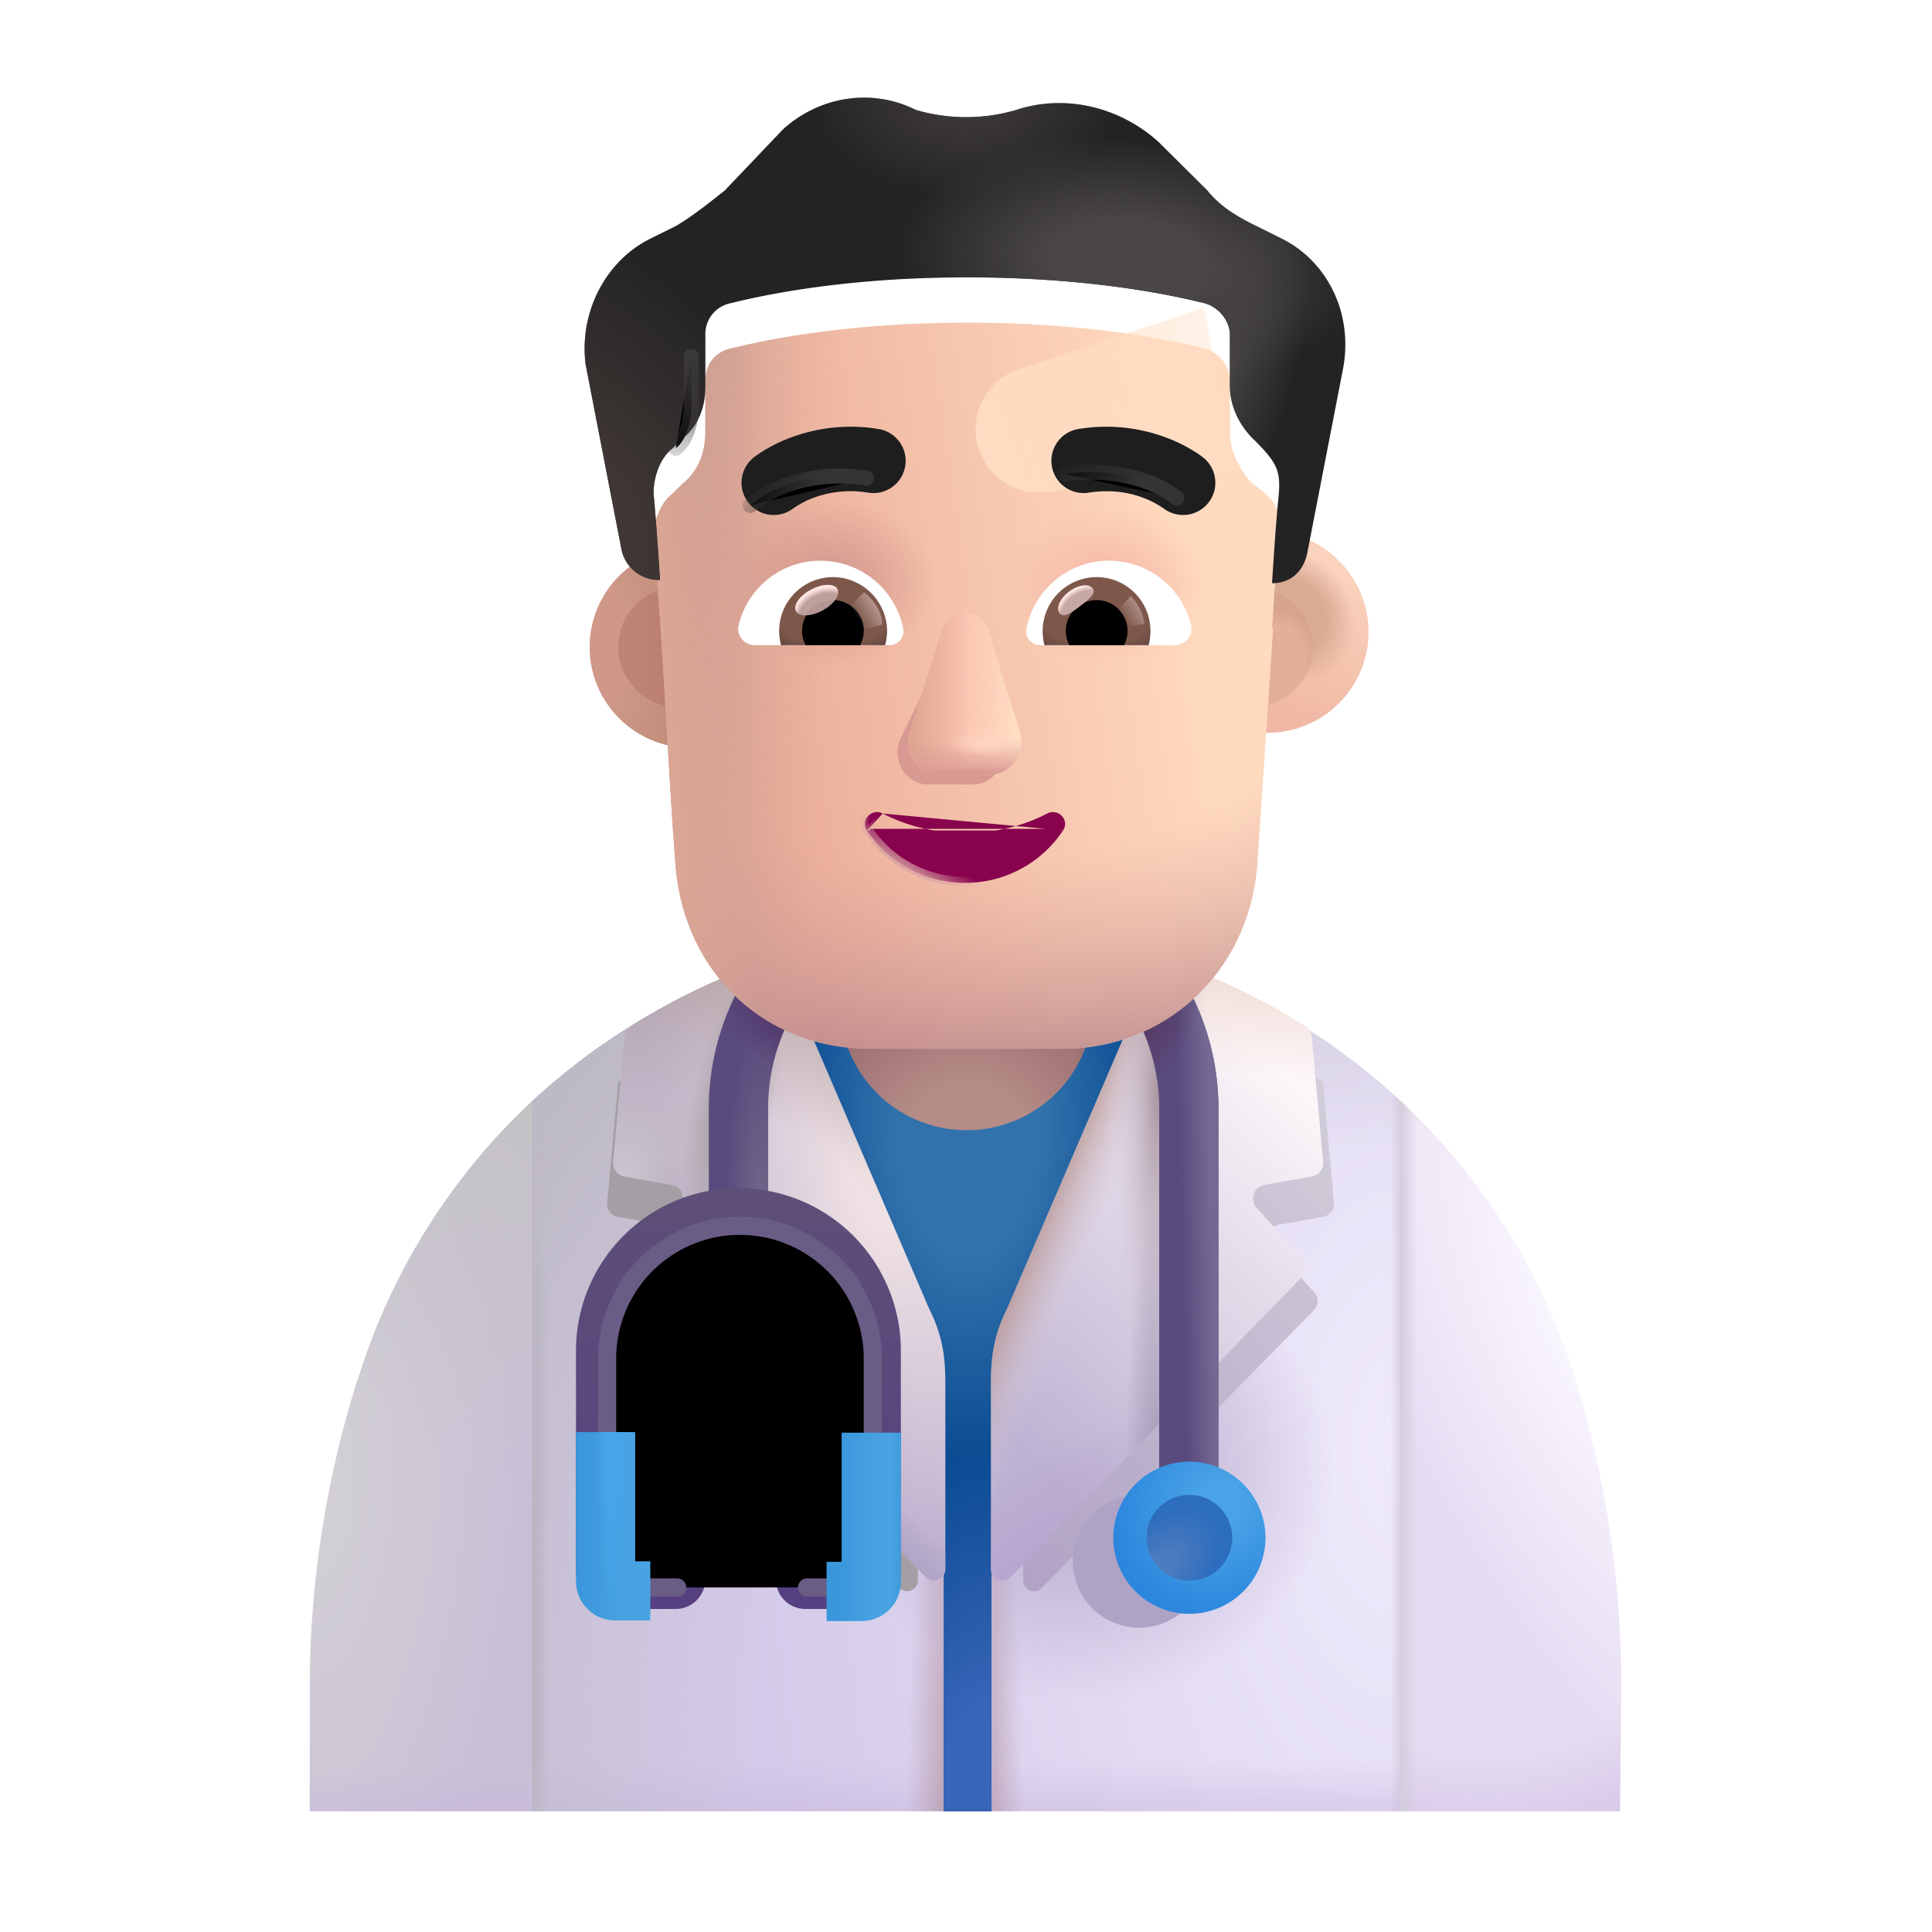 <svg width="100%" height="100%" viewBox="0 0 32 32" xmlns="http://www.w3.org/2000/svg"><path fill="url(#a)" d="M16.012 15.41c-2.74 0-5.3 1.06-7.21 2.84V30h14.38V18.22a10.54 10.54 0 0 0-7.17-2.81"/><path fill="url(#b)" d="M16.012 15.41c-2.74 0-5.3 1.06-7.21 2.84V30h14.38V18.22a10.54 10.54 0 0 0-7.17-2.81"/><path fill="url(#c)" d="M16.012 15.41c-2.74 0-5.3 1.06-7.21 2.84V30h14.38V18.22a10.54 10.54 0 0 0-7.17-2.81"/><path fill="url(#d)" d="M16.012 15.41c-2.74 0-5.3 1.06-7.21 2.84V30h14.38V18.22a10.54 10.54 0 0 0-7.17-2.81"/><path fill="url(#e)" d="M16.012 15.41c-2.74 0-5.3 1.06-7.21 2.84V30h14.38V18.22a10.54 10.54 0 0 0-7.17-2.81"/><path fill="url(#f)" d="M16.012 15.41c-2.74 0-5.3 1.06-7.21 2.84V30h14.38V18.22a10.54 10.54 0 0 0-7.17-2.81"/><path fill="url(#g)" d="M16.012 15.41c-2.74 0-5.3 1.06-7.21 2.84V30h14.38V18.22a10.54 10.54 0 0 0-7.17-2.81"/><path fill="url(#h)" d="M16.38 15.41c.25.01.51.03.77.05-.26-.02-.51-.04-.77-.05"/><path fill="url(#i)" d="M16.05 15.41h-.04c.1 0 .19 0 .29.01-.08-.01-.17-.01-.25-.01"/><path fill="url(#j)" d="m5.951 22.77-.03.08c-.52 1.65-.79 3.36-.79 5.09V30h3.67V18.25a10.56 10.56 0 0 0-2.85 4.52"/><path fill="url(#k)" d="m5.951 22.77-.03.08c-.52 1.65-.79 3.36-.79 5.09V30h3.67V18.25a10.56 10.56 0 0 0-2.85 4.52"/><path fill="url(#l)" d="m5.951 22.77-.03.08c-.52 1.65-.79 3.36-.79 5.09V30h3.67V18.25a10.56 10.56 0 0 0-2.85 4.52"/><path fill="url(#m)" d="M26.852 27.97c.01-1.75-.25-3.49-.77-5.16-.56-1.8-1.58-3.37-2.9-4.59V30h3.65z"/><path fill="url(#n)" d="M26.852 27.97c.01-1.75-.25-3.49-.77-5.16-.56-1.8-1.58-3.37-2.9-4.59V30h3.65z"/><path fill="url(#o)" d="M26.852 27.97c.01-1.75-.25-3.49-.77-5.16-.56-1.8-1.58-3.37-2.9-4.59V30h3.65z"/><path fill="url(#p)" d="M16.518 22.514c0-.04-.01-.203 0-.243l2.663-6.291c.01-.03.03-.06.04-.08-1.01-.32-2.08-.49-3.18-.49-1.11 0-2.19.18-3.21.5.01.02.03.05.04.07l2.64 6.361c.01.03.054.05.054.09l.056 3.599h.01V30h.79v-3.97l.078-3.416z"/><path fill="url(#q)" d="M16.518 22.514c0-.04-.01-.203 0-.243l2.663-6.291c.01-.03.03-.06.04-.08-1.01-.32-2.08-.49-3.18-.49-1.11 0-2.19.18-3.21.5.01.02.03.05.04.07l2.64 6.361c.01.03.054.05.054.09l.056 3.599h.01V30h.79v-3.97l.078-3.416z"/><path fill="url(#r)" d="M16.38 15.41c.25.01.51.03.77.05-.26-.02-.51-.04-.77-.05"/><path fill="url(#s)" d="M16.05 15.41h-.04c.1 0 .19 0 .29.01-.08-.01-.17-.01-.25-.01"/><g filter="url(#t)"><path fill="#A49EA5" d="m10.232 20.154.733.13a.213.213 0 0 1 .12.352l-.705.77a.216.216 0 0 0 .01.296l4.506 4.599c.111.111.306.037.306-.12v-3.33c0-.036-.01-.064-.019-.101l-2.54-5.888a.15.15 0 0 0-.037-.065 9.7 9.7 0 0 0-2.365 1.122l-.185 2.003a.214.214 0 0 0 .176.232"/></g><g filter="url(#u)"><path fill="url(#v)" d="m21.919 20.154-.733.13a.213.213 0 0 0-.12.352l.704.77a.216.216 0 0 1-.009.296l-4.506 4.599c-.111.111-.306.037-.306-.12v-3.33c0-.036.01-.064.019-.101l2.54-5.888a.15.15 0 0 1 .037-.065 9.7 9.7 0 0 1 2.365 1.122l.185 2.003a.214.214 0 0 1-.176.232"/></g><path fill="url(#w)" d="M16.675 21.691c-.262.516-.262.942-.262 1.306v2.99c0 .17.208.26.327.13l4.818-4.96c.09-.09.09-.23.01-.32l-.754-.83c-.119-.13-.05-.35.13-.38l.782-.14a.23.23 0 0 0 .189-.25l-.188-2.058a.25.25 0 0 0-.113-.187 10.5 10.5 0 0 0-2.425-1.134c-.02.03-.03.05-.04.08z"/><path fill="url(#x)" d="M16.675 21.691c-.262.516-.262.942-.262 1.306v2.99c0 .17.208.26.327.13l4.818-4.96c.09-.09.09-.23.01-.32l-.754-.83c-.119-.13-.05-.35.13-.38l.782-.14a.23.23 0 0 0 .189-.25l-.188-2.058a.25.25 0 0 0-.113-.187 10.5 10.5 0 0 0-2.425-1.134c-.02.03-.03.05-.04.08z"/><path fill="url(#y)" d="M16.675 21.691c-.262.516-.262.942-.262 1.306v2.99c0 .17.208.26.327.13l4.818-4.96c.09-.09.09-.23.01-.32l-.754-.83c-.119-.13-.05-.35.13-.38l.782-.14a.23.23 0 0 0 .189-.25l-.188-2.058a.25.25 0 0 0-.113-.187 10.5 10.5 0 0 0-2.425-1.134c-.02.03-.03.05-.04.08z"/><path fill="url(#z)" d="M16.675 21.691c-.262.516-.262.942-.262 1.306v2.99c0 .17.208.26.327.13l4.818-4.96c.09-.09.09-.23.01-.32l-.754-.83c-.119-.13-.05-.35.13-.38l.782-.14a.23.23 0 0 0 .189-.25l-.188-2.058a.25.25 0 0 0-.113-.187 10.5 10.5 0 0 0-2.425-1.134c-.02.03-.03.05-.04.08z"/><path fill="url(#A)" d="M16.675 21.691c-.262.516-.262.942-.262 1.306v2.99c0 .17.208.26.327.13l4.818-4.96c.09-.09.09-.23.01-.32l-.754-.83c-.119-.13-.05-.35.13-.38l.782-.14a.23.23 0 0 0 .189-.25l-.188-2.058a.25.25 0 0 0-.113-.187 10.5 10.5 0 0 0-2.425-1.134c-.02.03-.03.05-.04.08z"/><path fill="url(#B)" d="M16.675 21.691c-.262.516-.262.942-.262 1.306v2.99c0 .17.208.26.327.13l4.818-4.96c.09-.09.09-.23.01-.32l-.754-.83c-.119-.13-.05-.35.13-.38l.782-.14a.23.23 0 0 0 .189-.25l-.188-2.058a.25.25 0 0 0-.113-.187 10.5 10.5 0 0 0-2.425-1.134c-.02.03-.03.05-.04.08z"/><path fill="url(#C)" d="M15.396 21.691c.262.516.262.942.262 1.306v2.99c0 .17-.208.26-.327.13l-4.818-4.96a.234.234 0 0 1-.01-.32l.754-.83c.118-.13.05-.35-.13-.38l-.783-.14a.23.23 0 0 1-.188-.25l.187-2.058a.25.25 0 0 1 .113-.187 10.5 10.5 0 0 1 2.426-1.134c.02.03.03.05.04.08z"/><path fill="url(#D)" d="M15.396 21.691c.262.516.262.942.262 1.306v2.99c0 .17-.208.26-.327.13l-4.818-4.96a.234.234 0 0 1-.01-.32l.754-.83c.118-.13.05-.35-.13-.38l-.783-.14a.23.23 0 0 1-.188-.25l.187-2.058a.25.25 0 0 1 .113-.187 10.5 10.5 0 0 1 2.426-1.134c.02.03.03.05.04.08z"/><path fill="url(#E)" d="M15.396 21.691c.262.516.262.942.262 1.306v2.99c0 .17-.208.26-.327.13l-4.818-4.96a.234.234 0 0 1-.01-.32l.754-.83c.118-.13.05-.35-.13-.38l-.783-.14a.23.23 0 0 1-.188-.25l.187-2.058a.25.25 0 0 1 .113-.187 10.5 10.5 0 0 1 2.426-1.134c.02.03.03.05.04.08z"/><path fill="url(#F)" d="M15.396 21.691c.262.516.262.942.262 1.306v2.99c0 .17-.208.26-.327.13l-4.818-4.96a.234.234 0 0 1-.01-.32l.754-.83c.118-.13.05-.35-.13-.38l-.783-.14a.23.23 0 0 1-.188-.25l.187-2.058a.25.25 0 0 1 .113-.187 10.5 10.5 0 0 1 2.426-1.134c.02.03.03.05.04.08z"/><path fill="url(#G)" d="M15.396 21.691c.262.516.262.942.262 1.306v2.99c0 .17-.208.26-.327.13l-4.818-4.96a.234.234 0 0 1-.01-.32l.754-.83c.118-.13.05-.35-.13-.38l-.783-.14a.23.23 0 0 1-.188-.25l.187-2.058a.25.25 0 0 1 .113-.187 10.5 10.5 0 0 1 2.426-1.134c.02.03.03.05.04.08z"/><path fill="url(#H)" d="M15.396 21.691c.262.516.262.942.262 1.306v2.99c0 .17-.208.26-.327.13l-4.818-4.96a.234.234 0 0 1-.01-.32l.754-.83c.118-.13.05-.35-.13-.38l-.783-.14a.23.23 0 0 1-.188-.25l.187-2.058a.25.25 0 0 1 .113-.187 10.5 10.5 0 0 1 2.426-1.134c.02.03.03.05.04.08z"/><path fill="url(#I)" d="M16.01 18.72a2.1 2.1 0 0 1-2.1-2.1v-1.38h4.2v1.38a2.1 2.1 0 0 1-2.1 2.1"/><path fill="#5A4B7E" fill-rule="evenodd" d="M15.96 15.12a3.24 3.24 0 0 0-3.239 3.24v2.15h-.981v-2.15a4.22 4.22 0 1 1 8.441 0v7.12H19.2v-7.12a3.24 3.24 0 0 0-3.24-3.24" clip-rule="evenodd"/><path fill="url(#J)" fill-rule="evenodd" d="M15.96 15.12a3.24 3.24 0 0 0-3.239 3.24v2.15h-.981v-2.15a4.22 4.22 0 1 1 8.441 0v7.12H19.2v-7.12a3.24 3.24 0 0 0-3.24-3.24" clip-rule="evenodd"/><path fill="url(#K)" fill-rule="evenodd" d="M15.96 15.12a3.24 3.24 0 0 0-3.239 3.24v2.15h-.981v-2.15a4.22 4.22 0 1 1 8.441 0v7.12H19.2v-7.12a3.24 3.24 0 0 0-3.24-3.24" clip-rule="evenodd"/><path fill="url(#L)" fill-rule="evenodd" d="M15.96 15.12a3.24 3.24 0 0 0-3.239 3.24v2.15h-.981v-2.15a4.22 4.22 0 1 1 8.441 0v7.12H19.2v-7.12a3.24 3.24 0 0 0-3.24-3.24" clip-rule="evenodd"/><path fill="url(#M)" fill-rule="evenodd" d="M15.96 15.12a3.24 3.24 0 0 0-3.239 3.24v2.15h-.981v-2.15a4.22 4.22 0 1 1 8.441 0v7.12H19.2v-7.12a3.24 3.24 0 0 0-3.24-3.24" clip-rule="evenodd"/><g filter="url(#N)"><path fill="#AFA3C5" d="M18.87 26.959a1.1 1.1 0 1 0 0-2.2 1.1 1.1 0 0 0 0 2.2"/></g><path fill="url(#O)" d="M19.7 26.73a1.26 1.26 0 1 0 0-2.52 1.26 1.26 0 0 0 0 2.52"/><g filter="url(#P)"><path fill="url(#Q)" d="M19.7 26.18a.71.71 0 1 0 0-1.42.71.71 0 0 0 0 1.42"/></g><g filter="url(#R)"><path fill="url(#S)" fill-rule="evenodd" d="M12.23 20.86c-.94 0-1.709.762-1.709 1.71v3.299h.67a.49.49 0 0 1 0 .981h-1c-.361 0-.651-.29-.651-.65v-3.63a2.69 2.69 0 0 1 5.381 0v3.63c0 .36-.29.65-.65.65h-.93a.49.49 0 0 1 0-.981h.599v-3.3c0-.94-.762-1.709-1.71-1.709" clip-rule="evenodd"/></g><g filter="url(#T)"><path stroke="#6A5D85" stroke-linecap="round" stroke-linejoin="round" stroke-miterlimit="10" stroke-width=".3" d="M11.216 26.293h-1c-.09 0-.16-.07-.16-.16v-3.63a2.2 2.2 0 0 1 4.4 0v3.63c0 .09-.07.16-.16.16h-.93"/></g><path fill="url(#U)" fill-rule="evenodd" d="M9.54 26.19v-2.47h.981v2.14h.25v.98h-.58c-.361 0-.651-.29-.651-.65" clip-rule="evenodd"/><path fill="url(#V)" fill-rule="evenodd" d="M9.54 26.19v-2.47h.981v2.14h.25v.98h-.58c-.361 0-.651-.29-.651-.65" clip-rule="evenodd"/><path fill="url(#W)" fill-rule="evenodd" d="M14.921 23.73v2.47c0 .36-.29.65-.65.65h-.58v-.981h.249v-2.14z" clip-rule="evenodd"/><path fill="url(#X)" fill-rule="evenodd" d="M14.921 23.73v2.47c0 .36-.29.65-.65.65h-.58v-.981h.249v-2.14z" clip-rule="evenodd"/><g filter="url(#Y)"><circle cx="11.235" cy="10.718" r="1.669" fill="url(#Z)"/></g><g filter="url(#aa)"><circle cx="11.235" cy="10.717" r=".995" fill="url(#ab)"/></g><g filter="url(#ac)"><circle cx="20.748" cy="10.718" r="1.669" fill="url(#ad)"/><circle cx="20.748" cy="10.718" r="1.669" fill="url(#ae)"/></g><g filter="url(#af)"><circle cx="20.748" cy="10.717" r=".995" fill="#E4AF9A"/><circle cx="20.748" cy="10.717" r=".995" fill="url(#ag)"/><circle cx="20.748" cy="10.717" r=".995" fill="url(#ah)"/></g><g filter="url(#ai)"><path fill="url(#aj)" d="M10.825 8.667c0-.267.107-.587.322-.747l.16-.16c.27-.213.376-.533.376-.853v-.853c0-.267.161-.48.43-.534.643-.16 1.984-.426 3.915-.426 1.93 0 3.271.266 3.915.426.215.054.43.267.43.534v.853c0 .32.16.64.375.853.502.352.47.546.429.96-.054.533-.107 1.44-.107 1.44h.018l-.266 3.958c-.16 1.77-1.552 3.003-3.21 3.003h-3.21c-1.712 0-3.05-1.234-3.21-3.003-.14-1.816-.201-3.638-.367-5.451"/><path fill="url(#ak)" d="M10.825 8.667c0-.267.107-.587.322-.747l.16-.16c.27-.213.376-.533.376-.853v-.853c0-.267.161-.48.43-.534.643-.16 1.984-.426 3.915-.426 1.93 0 3.271.266 3.915.426.215.054.43.267.43.534v.853c0 .32.16.64.375.853.502.352.47.546.429.96-.054.533-.107 1.44-.107 1.44h.018l-.266 3.958c-.16 1.77-1.552 3.003-3.21 3.003h-3.21c-1.712 0-3.05-1.234-3.21-3.003-.14-1.816-.201-3.638-.367-5.451"/><path fill="url(#al)" d="M10.825 8.667c0-.267.107-.587.322-.747l.16-.16c.27-.213.376-.533.376-.853v-.853c0-.267.161-.48.43-.534.643-.16 1.984-.426 3.915-.426 1.93 0 3.271.266 3.915.426.215.054.43.267.43.534v.853c0 .32.16.64.375.853.502.352.47.546.429.96-.054.533-.107 1.44-.107 1.44h.018l-.266 3.958c-.16 1.77-1.552 3.003-3.21 3.003h-3.21c-1.712 0-3.05-1.234-3.21-3.003-.14-1.816-.201-3.638-.367-5.451"/><path fill="url(#am)" d="M10.825 8.667c0-.267.107-.587.322-.747l.16-.16c.27-.213.376-.533.376-.853v-.853c0-.267.161-.48.43-.534.643-.16 1.984-.426 3.915-.426 1.93 0 3.271.266 3.915.426.215.054.43.267.43.534v.853c0 .32.16.64.375.853.502.352.47.546.429.96-.054.533-.107 1.44-.107 1.44h.018l-.266 3.958c-.16 1.77-1.552 3.003-3.21 3.003h-3.21c-1.712 0-3.05-1.234-3.21-3.003-.14-1.816-.201-3.638-.367-5.451"/><path fill="url(#an)" d="M10.825 8.667c0-.267.107-.587.322-.747l.16-.16c.27-.213.376-.533.376-.853v-.853c0-.267.161-.48.43-.534.643-.16 1.984-.426 3.915-.426 1.93 0 3.271.266 3.915.426.215.054.43.267.43.534v.853c0 .32.16.64.375.853.502.352.47.546.429.96-.054.533-.107 1.44-.107 1.44h.018l-.266 3.958c-.16 1.77-1.552 3.003-3.21 3.003h-3.21c-1.712 0-3.05-1.234-3.21-3.003-.14-1.816-.201-3.638-.367-5.451"/><path fill="url(#ao)" d="M10.825 8.667c0-.267.107-.587.322-.747l.16-.16c.27-.213.376-.533.376-.853v-.853c0-.267.161-.48.43-.534.643-.16 1.984-.426 3.915-.426 1.93 0 3.271.266 3.915.426.215.054.43.267.43.534v.853c0 .32.16.64.375.853.502.352.47.546.429.96-.054.533-.107 1.44-.107 1.44h.018l-.266 3.958c-.16 1.77-1.552 3.003-3.21 3.003h-3.21c-1.712 0-3.05-1.234-3.21-3.003-.14-1.816-.201-3.638-.367-5.451"/></g><g filter="url(#ap)"><path fill="url(#aq)" d="M19.946 5.094 16.869 6.12a1.047 1.047 0 0 0 .47 2.03l3.06-.409z"/></g><g filter="url(#ar)"><path fill="#242324" d="m20.801 4.24.43.214c.75.373 1.18 1.226 1.018 2.133l-.59 3.04c-.052.314-.26.525-.572.533h-.018s.054-.907.108-1.44c.043-.433-.032-.565-.43-.96-.214-.213-.375-.533-.375-.853v-.853c0-.267-.214-.48-.429-.534-.644-.16-1.984-.426-3.915-.426s-3.272.266-3.916.426a.52.52 0 0 0-.429.534v.853c0 .32-.107.64-.375.853l-.161.16c-.215.16-.322.48-.322.747.054.586.107 1.44.107 1.44q-.024 0-.049-.002a.63.63 0 0 1-.594-.532l-.59-3.04c-.107-.853.322-1.706 1.072-2.08l.43-.213c.268-.16.536-.373.804-.586l.965-1.013c.59-.534 1.449-.694 2.2-.32a2.94 2.94 0 0 0 1.662 0c.805-.267 1.717-.054 2.36.533l.805.8c.214.267.482.427.804.587"/><path fill="url(#as)" d="m20.801 4.24.43.214c.75.373 1.18 1.226 1.018 2.133l-.59 3.04c-.052.314-.26.525-.572.533h-.018s.054-.907.108-1.44c.043-.433-.032-.565-.43-.96-.214-.213-.375-.533-.375-.853v-.853c0-.267-.214-.48-.429-.534-.644-.16-1.984-.426-3.915-.426s-3.272.266-3.916.426a.52.52 0 0 0-.429.534v.853c0 .32-.107.64-.375.853l-.161.16c-.215.16-.322.48-.322.747.054.586.107 1.44.107 1.44q-.024 0-.049-.002a.63.63 0 0 1-.594-.532l-.59-3.04c-.107-.853.322-1.706 1.072-2.08l.43-.213c.268-.16.536-.373.804-.586l.965-1.013c.59-.534 1.449-.694 2.2-.32a2.94 2.94 0 0 0 1.662 0c.805-.267 1.717-.054 2.36.533l.805.8c.214.267.482.427.804.587"/><path fill="url(#at)" d="m20.801 4.24.43.214c.75.373 1.18 1.226 1.018 2.133l-.59 3.04c-.052.314-.26.525-.572.533h-.018s.054-.907.108-1.44c.043-.433-.032-.565-.43-.96-.214-.213-.375-.533-.375-.853v-.853c0-.267-.214-.48-.429-.534-.644-.16-1.984-.426-3.915-.426s-3.272.266-3.916.426a.52.52 0 0 0-.429.534v.853c0 .32-.107.64-.375.853l-.161.16c-.215.16-.322.48-.322.747.054.586.107 1.44.107 1.44q-.024 0-.049-.002a.63.63 0 0 1-.594-.532l-.59-3.04c-.107-.853.322-1.706 1.072-2.08l.43-.213c.268-.16.536-.373.804-.586l.965-1.013c.59-.534 1.449-.694 2.2-.32a2.94 2.94 0 0 0 1.662 0c.805-.267 1.717-.054 2.36.533l.805.8c.214.267.482.427.804.587"/><path fill="url(#au)" d="m20.801 4.24.43.214c.75.373 1.18 1.226 1.018 2.133l-.59 3.04c-.052.314-.26.525-.572.533h-.018s.054-.907.108-1.44c.043-.433-.032-.565-.43-.96-.214-.213-.375-.533-.375-.853v-.853c0-.267-.214-.48-.429-.534-.644-.16-1.984-.426-3.915-.426s-3.272.266-3.916.426a.52.52 0 0 0-.429.534v.853c0 .32-.107.64-.375.853l-.161.16c-.215.16-.322.48-.322.747.054.586.107 1.44.107 1.44q-.024 0-.049-.002a.63.63 0 0 1-.594-.532l-.59-3.04c-.107-.853.322-1.706 1.072-2.08l.43-.213c.268-.16.536-.373.804-.586l.965-1.013c.59-.534 1.449-.694 2.2-.32a2.94 2.94 0 0 0 1.662 0c.805-.267 1.717-.054 2.36.533l.805.8c.214.267.482.427.804.587"/><path fill="url(#av)" d="m20.801 4.24.43.214c.75.373 1.18 1.226 1.018 2.133l-.59 3.04c-.052.314-.26.525-.572.533h-.018s.054-.907.108-1.44c.043-.433-.032-.565-.43-.96-.214-.213-.375-.533-.375-.853v-.853c0-.267-.214-.48-.429-.534-.644-.16-1.984-.426-3.915-.426s-3.272.266-3.916.426a.52.52 0 0 0-.429.534v.853c0 .32-.107.64-.375.853l-.161.16c-.215.16-.322.48-.322.747.054.586.107 1.44.107 1.44q-.024 0-.049-.002a.63.63 0 0 1-.594-.532l-.59-3.04c-.107-.853.322-1.706 1.072-2.08l.43-.213c.268-.16.536-.373.804-.586l.965-1.013c.59-.534 1.449-.694 2.2-.32a2.94 2.94 0 0 0 1.662 0c.805-.267 1.717-.054 2.36.533l.805.8c.214.267.482.427.804.587"/></g><g filter="url(#aw)"><path fill="#D89992" d="m15.707 10.595-.82 1.7c-.101.35.143.699.488.699h.737c.346 0 .59-.355.488-.7l-.498-1.699c-.107-.376-.283-.376-.395 0"/></g><g filter="url(#ax)"><path fill="#FBC4B1" d="m15.6 10.432-.53 1.7c-.11.35.151.699.52.699h.786a.54.54 0 0 0 .52-.7l-.531-1.699c-.114-.376-.645-.376-.764 0"/><path fill="url(#ay)" d="m15.6 10.432-.53 1.7c-.11.35.151.699.52.699h.786a.54.54 0 0 0 .52-.7l-.531-1.699c-.114-.376-.645-.376-.764 0"/><path fill="url(#az)" d="m15.6 10.432-.53 1.7c-.11.35.151.699.52.699h.786a.54.54 0 0 0 .52-.7l-.531-1.699c-.114-.376-.645-.376-.764 0"/><path fill="url(#aA)" d="m15.6 10.432-.53 1.7c-.11.35.151.699.52.699h.786a.54.54 0 0 0 .52-.7l-.531-1.699c-.114-.376-.645-.376-.764 0"/><path fill="url(#aB)" d="m15.6 10.432-.53 1.7c-.11.35.151.699.52.699h.786a.54.54 0 0 0 .52-.7l-.531-1.699c-.114-.376-.645-.376-.764 0"/></g><path fill="url(#aC)" d="m15.6 10.432-.53 1.7c-.11.35.151.699.52.699h.786a.54.54 0 0 0 .52-.7l-.531-1.699c-.114-.376-.645-.376-.764 0"/><path fill="#88024E" stroke="url(#aD)" stroke-width=".1" d="M14.62 13.474c.394.206.863.323 1.363.323.504 0 .968-.117 1.362-.323a.2.2 0 0 1 .241.04c.058.06.079.155.021.241m-2.986-.28 2.945.253m-2.945-.254a.2.2 0 0 0-.242.042.19.19 0 0 0-.02.24m.262-.282-.221.254m3.207.027-.041-.027m.041.027-.041-.027m.041.027a1.94 1.94 0 0 1-1.624.868c-.682 0-1.28-.347-1.625-.867m3.208-.028a1.9 1.9 0 0 1-1.583.845 1.9 1.9 0 0 1-1.583-.845m-.042.028.042-.028m-.042.028.042-.028"/><g filter="url(#aE)"><path fill="#1E1E1E" d="m19.702 7.998-.001-.001-.002-.002-.005-.004-.012-.01a1.4 1.4 0 0 0-.154-.107c-.1-.062-.241-.14-.42-.21a2.83 2.83 0 0 0-1.493-.159.534.534 0 0 0 .167 1.055c.398-.063.716.01.933.096a1.5 1.5 0 0 1 .309.166.534.534 0 0 0 .678-.824"/></g><g filter="url(#aF)"><path fill="#1E1E1E" d="m12.21 7.998.001-.001.002-.002.004-.004.012-.01a2 2 0 0 1 .155-.107c.1-.062.241-.14.42-.21a2.83 2.83 0 0 1 1.492-.159.534.534 0 1 1-.166 1.055 1.77 1.77 0 0 0-.934.096 1.5 1.5 0 0 0-.308.166.534.534 0 0 1-.678-.824"/></g><path fill="#fff" d="M18.37 9.287c.653 0 1.205.45 1.355 1.058a.274.274 0 0 1-.268.341h-2.23a.23.23 0 0 1-.227-.271c.125-.641.689-1.128 1.37-1.128"/><path fill="url(#aG)" d="M18.164 9.559a.892.892 0 0 1 .86 1.127H17.3a.896.896 0 0 1 .864-1.127"/><path fill="#000" d="M17.653 10.45c0-.283.227-.51.51-.51a.51.51 0 0 1 .455.746h-.905a.46.46 0 0 1-.06-.235"/><g filter="url(#aH)"><path fill="#C7A7A3" d="M18.098 9.747c.064.085-.07.189-.22.302-.151.113-.264.192-.327.107-.064-.085.007-.245.158-.358s.325-.136.389-.05"/><path fill="url(#aI)" d="M18.098 9.747c.064.085-.07.189-.22.302-.151.113-.264.192-.327.107-.064-.085.007-.245.158-.358s.325-.136.389-.05"/></g><g filter="url(#aJ)"><path fill="url(#aK)" d="M18.958 10.334a.84.84 0 0 0-.231-.463l-.26.285.117.228z"/></g><path fill="#fff" d="M13.59 9.287c-.653 0-1.204.45-1.354 1.059-.045.174.089.34.267.34h2.23a.23.23 0 0 0 .228-.271 1.4 1.4 0 0 0-1.371-1.128"/><path fill="url(#aL)" d="M13.797 9.559a.892.892 0 0 0-.86 1.127h1.724a1 1 0 0 0 .032-.235.9.9 0 0 0-.896-.892"/><path fill="#000" d="M14.308 10.45a.51.51 0 0 0-.511-.51.51.51 0 0 0-.454.746h.904a.5.5 0 0 0 .06-.235"/><g filter="url(#aM)"><path fill="url(#aN)" d="M14.612 10.346c0-.288-.235-.48-.298-.538l-.288.278.177.362z"/></g><g filter="url(#aO)" transform="rotate(-27.914 13.527 9.94)"><ellipse cx="13.527" cy="9.94" fill="#C7A7A3" fill-opacity=".9" rx=".389" ry=".197"/><ellipse cx="13.527" cy="9.94" fill="url(#aP)" rx=".389" ry=".197"/></g><g filter="url(#aQ)"><path stroke="url(#aR)" stroke-linecap="round" stroke-width=".25" d="M17.643 7.853c.43-.075 1.269-.054 1.85.398"/></g><g filter="url(#aS)"><path stroke="url(#aT)" stroke-linecap="round" stroke-width=".25" d="M12.424 8.372c.327-.29 1.042-.594 1.927-.453"/></g><g filter="url(#aU)"><path stroke="url(#aV)" stroke-linecap="round" stroke-width=".25" d="M11.45 5.907v.897c-.008.149-.07.481-.258.622"/></g><defs><radialGradient id="a" cx="0" cy="0" r="1" gradientTransform="matrix(-10.8 0 0 -20.692 23.22 23.93)" gradientUnits="userSpaceOnUse"><stop stop-color="#EFEAFB"/><stop offset="1" stop-color="#D4CAE9"/></radialGradient><radialGradient id="e" cx="0" cy="0" r="1" gradientTransform="rotate(-121.204 19.169 8.175)scale(16.587 16.349)" gradientUnits="userSpaceOnUse"><stop offset=".587" stop-color="#BEBAC5" stop-opacity="0"/><stop offset="1" stop-color="#BEBAC5"/></radialGradient><radialGradient id="f" cx="0" cy="0" r="1" gradientTransform="rotate(77.152 -6.316 23.579)scale(3.654 4.043)" gradientUnits="userSpaceOnUse"><stop stop-color="#B2A6C7"/><stop offset="1" stop-color="#B2A6C7" stop-opacity="0"/></radialGradient><radialGradient id="g" cx="0" cy="0" r="1" gradientTransform="matrix(0 -7.975 .96 0 15.992 30)" gradientUnits="userSpaceOnUse"><stop stop-color="#B1909E"/><stop offset="1" stop-color="#B1909E" stop-opacity="0"/></radialGradient><radialGradient id="j" cx="0" cy="0" r="1" gradientTransform="matrix(3.443 .312 -.868 9.56 5.358 24.712)" gradientUnits="userSpaceOnUse"><stop stop-color="#D3D0D5"/><stop offset="1" stop-color="#C8BFD6"/></radialGradient><radialGradient id="k" cx="0" cy="0" r="1" gradientTransform="rotate(107.994 -1.7 12.344)scale(6.677 7.477)" gradientUnits="userSpaceOnUse"><stop stop-color="#C4C3C3"/><stop offset="1" stop-color="#C4C3C3" stop-opacity="0"/></radialGradient><radialGradient id="m" cx="0" cy="0" r="1" gradientTransform="matrix(-3.075 1.406 -3.72 -8.134 26.256 21.962)" gradientUnits="userSpaceOnUse"><stop stop-color="#FCF9FF"/><stop offset="1" stop-color="#E6DDF3"/></radialGradient><radialGradient id="n" cx="0" cy="0" r="1" gradientTransform="matrix(0 11 -8.464 0 24.569 20.337)" gradientUnits="userSpaceOnUse"><stop offset=".781" stop-color="#D1C0E3" stop-opacity="0"/><stop offset=".974" stop-color="#D1C0E3"/></radialGradient><radialGradient id="p" cx="0" cy="0" r="1" gradientTransform="matrix(0 5.656 -3.011 0 16.026 18.556)" gradientUnits="userSpaceOnUse"><stop offset=".398" stop-color="#3272AC"/><stop offset="1" stop-color="#0A4B92"/></radialGradient><radialGradient id="q" cx="0" cy="0" r="1" gradientTransform="matrix(0 -6.531 2.861 0 16.39 30.493)" gradientUnits="userSpaceOnUse"><stop offset=".344" stop-color="#3865B8"/><stop offset="1" stop-color="#3865B8" stop-opacity="0"/></radialGradient><radialGradient id="z" cx="0" cy="0" r="1" gradientTransform="matrix(0 6.188 -.846 0 19.164 18.119)" gradientUnits="userSpaceOnUse"><stop stop-color="#AA98A1"/><stop offset="1" stop-color="#DAD1E4" stop-opacity="0"/></radialGradient><radialGradient id="A" cx="0" cy="0" r="1" gradientTransform="matrix(2.692 -3.051 1.042 .919 16.472 26.56)" gradientUnits="userSpaceOnUse"><stop stop-color="#B7A3CF"/><stop offset="1" stop-color="#B7A3CF" stop-opacity="0"/></radialGradient><radialGradient id="B" cx="0" cy="0" r="1" gradientTransform="matrix(0 -4.844 .553 0 19.164 24.869)" gradientUnits="userSpaceOnUse"><stop stop-color="#A298B4"/><stop offset="1" stop-color="#A298B4" stop-opacity="0"/></radialGradient><radialGradient id="C" cx="0" cy="0" r="1" gradientTransform="rotate(158.705 5.392 11.283)scale(3.253 6.388)" gradientUnits="userSpaceOnUse"><stop offset=".088" stop-color="#EFE1E3"/><stop offset="1" stop-color="#BDB0D0"/></radialGradient><radialGradient id="D" cx="0" cy="0" r="1" gradientTransform="matrix(3.461 -9.388 7.622 2.81 10.155 24.923)" gradientUnits="userSpaceOnUse"><stop offset=".691" stop-color="#B3A299" stop-opacity="0"/><stop offset="1" stop-color="#B3A299"/></radialGradient><radialGradient id="F" cx="0" cy="0" r="1" gradientTransform="rotate(-81.961 16.384 3.803)scale(2.793 2.14)" gradientUnits="userSpaceOnUse"><stop stop-color="#CBC5CF"/><stop offset="1" stop-color="#BDB1AD" stop-opacity="0"/></radialGradient><radialGradient id="G" cx="0" cy="0" r="1" gradientTransform="matrix(-.438 2.203 -.676 -.134 12.124 18.322)" gradientUnits="userSpaceOnUse"><stop offset=".439" stop-color="#ADA5AB"/><stop offset="1" stop-color="#ADA5AB" stop-opacity="0"/></radialGradient><radialGradient id="H" cx="0" cy="0" r="1" gradientTransform="rotate(49.295 -17.018 24.255)scale(2.803 .974)" gradientUnits="userSpaceOnUse"><stop stop-color="#B5A9BF"/><stop offset="1" stop-color="#B5A9BF" stop-opacity="0"/></radialGradient><radialGradient id="I" cx="0" cy="0" r="1" gradientTransform="matrix(0 -3.142 3.713 0 16.01 18.72)" gradientUnits="userSpaceOnUse"><stop offset=".243" stop-color="#B58C86"/><stop offset=".577" stop-color="#A47779"/><stop offset="1" stop-color="#8C6157"/></radialGradient><radialGradient id="K" cx="0" cy="0" r="1" gradientTransform="matrix(0 1.781 -1.304 0 18.53 16.384)" gradientUnits="userSpaceOnUse"><stop offset=".123" stop-color="#552E54"/><stop offset="1" stop-color="#552E54" stop-opacity="0"/></radialGradient><radialGradient id="L" cx="0" cy="0" r="1" gradientTransform="matrix(0 -3.141 .594 0 12.608 20.04)" gradientUnits="userSpaceOnUse"><stop stop-color="#716687"/><stop offset="1" stop-color="#716687" stop-opacity="0"/></radialGradient><radialGradient id="M" cx="0" cy="0" r="1" gradientTransform="rotate(117.031 1.83 12.202)scale(1.719 1.837)" gradientUnits="userSpaceOnUse"><stop offset=".145" stop-color="#4A2657"/><stop offset="1" stop-color="#4A2657" stop-opacity="0"/></radialGradient><radialGradient id="O" cx="0" cy="0" r="1" gradientTransform="rotate(121.842 3.167 18.073)scale(1.904 1.712)" gradientUnits="userSpaceOnUse"><stop offset=".213" stop-color="#49A3E6"/><stop offset="1" stop-color="#2B86DD"/></radialGradient><radialGradient id="Q" cx="0" cy="0" r="1" gradientTransform="matrix(.786 -.786 .52 .52 19.274 25.908)" gradientUnits="userSpaceOnUse"><stop offset=".204" stop-color="#4C7BBF"/><stop offset="1" stop-color="#2C6DBD"/></radialGradient><radialGradient id="V" cx="0" cy="0" r="1" gradientTransform="matrix(0 3.5 -.281 0 10.155 23.572)" gradientUnits="userSpaceOnUse"><stop offset=".442" stop-color="#46A4E7"/><stop offset="1" stop-color="#46A4E7" stop-opacity="0"/></radialGradient><radialGradient id="Z" cx="0" cy="0" r="1" gradientTransform="matrix(1.755 0 0 3.071 9.566 10.718)" gradientUnits="userSpaceOnUse"><stop offset=".351" stop-color="#CF9888"/><stop offset="1" stop-color="#BE8C77"/></radialGradient><radialGradient id="ae" cx="0" cy="0" r="1" gradientTransform="matrix(.827 -.602 .687 .944 21.12 10.453)" gradientUnits="userSpaceOnUse"><stop offset=".543" stop-color="#D9AA94"/><stop offset="1" stop-color="#D9AA94" stop-opacity="0"/></radialGradient><radialGradient id="ag" cx="0" cy="0" r="1" gradientTransform="matrix(.821 -1.51 .884 .481 20.706 11.539)" gradientUnits="userSpaceOnUse"><stop offset=".755" stop-color="#D6A38D" stop-opacity="0"/><stop offset=".916" stop-color="#D6A38D"/></radialGradient><radialGradient id="ah" cx="0" cy="0" r="1" gradientTransform="rotate(44.707 -2.657 30.585)scale(.365 .47)" gradientUnits="userSpaceOnUse"><stop stop-color="#D5A58E"/><stop offset="1" stop-color="#D5A58E" stop-opacity="0"/></radialGradient><radialGradient id="ak" cx="0" cy="0" r="1" gradientTransform="matrix(0 9.434 -12.807 0 16.012 8.793)" gradientUnits="userSpaceOnUse"><stop offset=".557" stop-color="#D7A09D" stop-opacity="0"/><stop offset="1" stop-color="#B07F87"/></radialGradient><radialGradient id="an" cx="0" cy="0" r="1" gradientTransform="matrix(0 -1.307 1.609 0 18.329 9.446)" gradientUnits="userSpaceOnUse"><stop stop-color="#F5B7A7"/><stop offset="1" stop-color="#F5B7A7" stop-opacity="0"/></radialGradient><radialGradient id="ao" cx="0" cy="0" r="1" gradientTransform="matrix(0 -1.391 1.73 0 13.771 9.413)" gradientUnits="userSpaceOnUse"><stop stop-color="#D0958D"/><stop offset="1" stop-color="#D0958D" stop-opacity="0"/></radialGradient><radialGradient id="as" cx="0" cy="0" r="1" gradientTransform="rotate(-74.899 14.48 -9.964)scale(3.062 1.136)" gradientUnits="userSpaceOnUse"><stop stop-color="#464344"/><stop offset="1" stop-color="#464344" stop-opacity="0"/></radialGradient><radialGradient id="at" cx="0" cy="0" r="1" gradientTransform="rotate(5.258 -43.495 205.9)scale(3.841 2.065)" gradientUnits="userSpaceOnUse"><stop offset=".335" stop-color="#4A4648"/><stop offset="1" stop-color="#4A4648" stop-opacity="0"/></radialGradient><radialGradient id="au" cx="0" cy="0" r="1" gradientTransform="matrix(0 1.679 -2.6 0 15.983 2.117)" gradientUnits="userSpaceOnUse"><stop stop-color="#423D3F"/><stop offset="1" stop-color="#423D3F" stop-opacity="0"/></radialGradient><radialGradient id="av" cx="0" cy="0" r="1" gradientTransform="rotate(-36.235 18.421 -10.103)scale(3.811 5.97)" gradientUnits="userSpaceOnUse"><stop stop-color="#463C39"/><stop offset="1" stop-color="#463C39" stop-opacity="0"/></radialGradient><radialGradient id="aB" cx="0" cy="0" r="1" gradientTransform="matrix(0 .197 -.633 0 16.31 12.324)" gradientUnits="userSpaceOnUse"><stop stop-color="#FFD7C1"/><stop offset="1" stop-color="#FFD7C1" stop-opacity="0"/></radialGradient><radialGradient id="aG" cx="0" cy="0" r="1" gradientTransform="matrix(0 .811 -1.29 0 18.162 10.036)" gradientUnits="userSpaceOnUse"><stop offset=".802" stop-color="#7D574A"/><stop offset="1" stop-color="#694B43"/><stop offset="1" stop-color="#804D49"/><stop offset="1" stop-color="#664944"/></radialGradient><radialGradient id="aI" cx="0" cy="0" r="1" gradientTransform="matrix(-.232 -.299 .411 -.319 17.933 10.12)" gradientUnits="userSpaceOnUse"><stop offset=".766" stop-color="#FFE6E2" stop-opacity="0"/><stop offset=".966" stop-color="#FFE6E2"/></radialGradient><radialGradient id="aL" cx="0" cy="0" r="1" gradientTransform="matrix(0 .811 -1.29 0 13.799 10.036)" gradientUnits="userSpaceOnUse"><stop offset=".802" stop-color="#7D574A"/><stop offset="1" stop-color="#694B43"/><stop offset="1" stop-color="#804D49"/><stop offset="1" stop-color="#664944"/></radialGradient><radialGradient id="aP" cx="0" cy="0" r="1" gradientTransform="rotate(-90.897 11.804 -1.524)scale(.494 .594)" gradientUnits="userSpaceOnUse"><stop offset=".766" stop-color="#FFE6E2" stop-opacity="0"/><stop offset=".966" stop-color="#FFE6E2"/></radialGradient><linearGradient id="b" x1="23.335" x2="23.022" y1="24.611" y2="24.611" gradientUnits="userSpaceOnUse"><stop offset=".225" stop-color="#D4CCDC"/><stop offset="1" stop-color="#D4CCDC" stop-opacity="0"/></linearGradient><linearGradient id="c" x1="8.756" x2="9.092" y1="24.611" y2="24.611" gradientUnits="userSpaceOnUse"><stop offset=".383" stop-color="#B7AFC3"/><stop offset="1" stop-color="#B7AFC3" stop-opacity="0"/></linearGradient><linearGradient id="d" x1="16.202" x2="16.202" y1="30.962" y2="29.15" gradientUnits="userSpaceOnUse"><stop stop-color="#C8B7DE"/><stop offset="1" stop-color="#C8B7DE" stop-opacity="0"/></linearGradient><linearGradient id="h" x1="8.841" x2="23.217" y1="15.439" y2="15.439" gradientUnits="userSpaceOnUse"><stop offset=".006" stop-color="#CCC"/><stop offset="1" stop-color="#E6E6E6"/></linearGradient><linearGradient id="i" x1="8.841" x2="23.217" y1="15.409" y2="15.409" gradientUnits="userSpaceOnUse"><stop offset=".006" stop-color="#CCC"/><stop offset="1" stop-color="#E6E6E6"/></linearGradient><linearGradient id="l" x1="7.02" x2="7.02" y1="30.775" y2="29.315" gradientUnits="userSpaceOnUse"><stop stop-color="#C8B7DE"/><stop offset="1" stop-color="#C8B7DE" stop-opacity="0"/></linearGradient><linearGradient id="o" x1="22.692" x2="23.47" y1="25.649" y2="25.649" gradientUnits="userSpaceOnUse"><stop offset=".643" stop-color="#D4CCDC"/><stop offset="1" stop-color="#D4CCDC" stop-opacity="0"/></linearGradient><linearGradient id="r" x1="8.841" x2="23.217" y1="15.439" y2="15.439" gradientUnits="userSpaceOnUse"><stop offset=".006" stop-color="#CCC"/><stop offset="1" stop-color="#E6E6E6"/></linearGradient><linearGradient id="s" x1="8.841" x2="23.217" y1="15.409" y2="15.409" gradientUnits="userSpaceOnUse"><stop offset=".006" stop-color="#CCC"/><stop offset="1" stop-color="#E6E6E6"/></linearGradient><linearGradient id="v" x1="16.202" x2="23.827" y1="26.993" y2="19.399" gradientUnits="userSpaceOnUse"><stop stop-color="#AD9EC2"/><stop offset="1" stop-color="#D3CFDA"/></linearGradient><linearGradient id="w" x1="21.916" x2="16.8" y1="18.389" y2="23.907" gradientUnits="userSpaceOnUse"><stop stop-color="#FDF6F9"/><stop offset="1" stop-color="#BDB2D2"/></linearGradient><linearGradient id="x" x1="20.07" x2="19.912" y1="15.67" y2="17.733" gradientUnits="userSpaceOnUse"><stop stop-color="#EDD8CE"/><stop offset="1" stop-color="#EDD8CE" stop-opacity="0"/></linearGradient><linearGradient id="y" x1="17.608" x2="18.764" y1="18.915" y2="19.4" gradientUnits="userSpaceOnUse"><stop stop-color="#B49089"/><stop offset="1" stop-color="#DED4E6" stop-opacity="0"/></linearGradient><linearGradient id="E" x1="12.296" x2="12.624" y1="23.212" y2="22.853" gradientUnits="userSpaceOnUse"><stop stop-color="#B2A6C6"/><stop offset="1" stop-color="#B2A6C6" stop-opacity="0"/></linearGradient><linearGradient id="J" x1="20.335" x2="19.663" y1="23.681" y2="23.697" gradientUnits="userSpaceOnUse"><stop offset=".294" stop-color="#746992"/><stop offset="1" stop-color="#746992" stop-opacity="0"/></linearGradient><linearGradient id="S" x1="12.23" x2="12.23" y1="19.879" y2="28.462" gradientUnits="userSpaceOnUse"><stop stop-color="#5D4F77"/><stop offset="1" stop-color="#553C83"/></linearGradient><linearGradient id="U" x1="9.54" x2="10.434" y1="25.279" y2="25.279" gradientUnits="userSpaceOnUse"><stop stop-color="#3A97DB"/><stop offset="1" stop-color="#49A3E2"/></linearGradient><linearGradient id="W" x1="13.913" x2="14.585" y1="25.288" y2="25.288" gradientUnits="userSpaceOnUse"><stop stop-color="#3A97DB"/><stop offset="1" stop-color="#49A3E2"/></linearGradient><linearGradient id="X" x1="14.975" x2="14.733" y1="24.806" y2="24.806" gradientUnits="userSpaceOnUse"><stop stop-color="#3D9AD9"/><stop offset="1" stop-color="#3D9AD9" stop-opacity="0"/></linearGradient><linearGradient id="ab" x1="11.235" x2="10.595" y1="10.996" y2="10.996" gradientUnits="userSpaceOnUse"><stop stop-color="#BA7C6B"/><stop offset="1" stop-color="#BE8474"/></linearGradient><linearGradient id="ad" x1="21.834" x2="21.015" y1="9.626" y2="12.162" gradientUnits="userSpaceOnUse"><stop stop-color="#FBD3BD"/><stop offset="1" stop-color="#F0B8A4"/></linearGradient><linearGradient id="aj" x1="20.018" x2="12.382" y1="11.107" y2="12.245" gradientUnits="userSpaceOnUse"><stop stop-color="#FFDABF"/><stop offset="1" stop-color="#EAAB97"/></linearGradient><linearGradient id="al" x1="10.341" x2="13.699" y1="12.634" y2="12.748" gradientUnits="userSpaceOnUse"><stop stop-color="#A58787"/><stop offset="1" stop-color="#DEAD9D" stop-opacity="0"/></linearGradient><linearGradient id="am" x1="10.587" x2="12.469" y1="13.803" y2="13.736" gradientUnits="userSpaceOnUse"><stop stop-color="#E8AD97"/><stop offset="1" stop-color="#E8AD97" stop-opacity="0"/></linearGradient><linearGradient id="aq" x1="15.451" x2="23.595" y1="8.123" y2="5.207" gradientUnits="userSpaceOnUse"><stop stop-color="#FFDEC4"/><stop offset="1" stop-color="#FFDEC4" stop-opacity="0"/></linearGradient><linearGradient id="ay" x1="15.119" x2="16.057" y1="11.766" y2="11.766" gradientUnits="userSpaceOnUse"><stop stop-color="#DFA790"/><stop offset="1" stop-color="#DFA790" stop-opacity="0"/></linearGradient><linearGradient id="az" x1="16.921" x2="15.896" y1="12.089" y2="12.074" gradientUnits="userSpaceOnUse"><stop stop-color="#FFDFC4"/><stop offset="1" stop-color="#FFDFC4" stop-opacity="0"/></linearGradient><linearGradient id="aA" x1="16.177" x2="16.177" y1="12.831" y2="12.258" gradientUnits="userSpaceOnUse"><stop stop-color="#DC9C96"/><stop offset="1" stop-color="#DC9C96" stop-opacity="0"/></linearGradient><linearGradient id="aC" x1="16.108" x2="16.108" y1="12.873" y2="12.705" gradientUnits="userSpaceOnUse"><stop stop-color="#D6938E"/><stop offset="1" stop-color="#D6938E" stop-opacity="0"/></linearGradient><linearGradient id="aD" x1="14.946" x2="15.381" y1="14.446" y2="13.758" gradientUnits="userSpaceOnUse"><stop stop-color="#D9A4A4"/><stop offset=".663" stop-color="#D9A4A4" stop-opacity="0"/></linearGradient><linearGradient id="aK" x1="18.939" x2="18.626" y1="10.09" y2="10.283" gradientUnits="userSpaceOnUse"><stop stop-color="#B4948D"/><stop offset="1" stop-color="#B4948D" stop-opacity="0"/></linearGradient><linearGradient id="aN" x1="14.542" x2="14.229" y1="10.09" y2="10.283" gradientUnits="userSpaceOnUse"><stop stop-color="#B4948D"/><stop offset="1" stop-color="#B4948D" stop-opacity="0"/></linearGradient><linearGradient id="aR" x1="18.955" x2="18.535" y1="7.95" y2="7.091" gradientUnits="userSpaceOnUse"><stop stop-color="#353435"/><stop offset="1" stop-color="#353435" stop-opacity="0"/></linearGradient><linearGradient id="aT" x1="13.651" x2="12.462" y1="7.822" y2="7.323" gradientUnits="userSpaceOnUse"><stop stop-color="#353435"/><stop offset="1" stop-color="#353435" stop-opacity="0"/></linearGradient><linearGradient id="aV" x1="11.321" x2="11.321" y1="5.808" y2="7.965" gradientUnits="userSpaceOnUse"><stop stop-color="#3C393A"/><stop offset="1" stop-color="#3C393A" stop-opacity="0"/></linearGradient><filter id="t" width="7.147" height="11.557" x="9.055" y="15.797" color-interpolation-filters="sRGB" filterUnits="userSpaceOnUse"><feFlood flood-opacity="0" result="BackgroundImageFix"/><feBlend in="SourceGraphic" in2="BackgroundImageFix" result="shape"/><feGaussianBlur result="effect1_foregroundBlur_3987_24158" stdDeviation=".5"/></filter><filter id="u" width="7.147" height="11.557" x="15.949" y="15.797" color-interpolation-filters="sRGB" filterUnits="userSpaceOnUse"><feFlood flood-opacity="0" result="BackgroundImageFix"/><feBlend in="SourceGraphic" in2="BackgroundImageFix" result="shape"/><feGaussianBlur result="effect1_foregroundBlur_3987_24158" stdDeviation=".5"/></filter><filter id="N" width="3.699" height="3.699" x="17.02" y="24.01" color-interpolation-filters="sRGB" filterUnits="userSpaceOnUse"><feFlood flood-opacity="0" result="BackgroundImageFix"/><feBlend in="SourceGraphic" in2="BackgroundImageFix" result="shape"/><feGaussianBlur result="effect1_foregroundBlur_3987_24158" stdDeviation=".375"/></filter><filter id="P" width="1.42" height="1.42" x="18.991" y="24.76" color-interpolation-filters="sRGB" filterUnits="userSpaceOnUse"><feFlood flood-opacity="0" result="BackgroundImageFix"/><feBlend in="SourceGraphic" in2="BackgroundImageFix" result="shape"/><feColorMatrix in="SourceAlpha" result="hardAlpha" values="0 0 0 0 0 0 0 0 0 0 0 0 0 0 0 0 0 0 127 0"/><feOffset/><feGaussianBlur stdDeviation=".1"/><feComposite in2="hardAlpha" k2="-1" k3="1" operator="arithmetic"/><feColorMatrix values="0 0 0 0 0.149 0 0 0 0 0.412 0 0 0 0 0.722 0 0 0 1 0"/><feBlend in2="shape" result="effect1_innerShadow_3987_24158"/></filter><filter id="R" width="5.381" height="7.171" x="9.54" y="19.679" color-interpolation-filters="sRGB" filterUnits="userSpaceOnUse"><feFlood flood-opacity="0" result="BackgroundImageFix"/><feBlend in="SourceGraphic" in2="BackgroundImageFix" result="shape"/><feColorMatrix in="SourceAlpha" result="hardAlpha" values="0 0 0 0 0 0 0 0 0 0 0 0 0 0 0 0 0 0 127 0"/><feOffset dy="-.2"/><feGaussianBlur stdDeviation=".1"/><feComposite in2="hardAlpha" k2="-1" k3="1" operator="arithmetic"/><feColorMatrix values="0 0 0 0 0.333 0 0 0 0 0.239 0 0 0 0 0.502 0 0 0 1 0"/><feBlend in2="shape" result="effect1_innerShadow_3987_24158"/></filter><filter id="T" width="5.3" height="6.89" x="9.606" y="19.853" color-interpolation-filters="sRGB" filterUnits="userSpaceOnUse"><feFlood flood-opacity="0" result="BackgroundImageFix"/><feBlend in="SourceGraphic" in2="BackgroundImageFix" result="shape"/><feGaussianBlur result="effect1_foregroundBlur_3987_24158" stdDeviation=".15"/></filter><filter id="Y" width="3.539" height="3.339" x="9.566" y="9.048" color-interpolation-filters="sRGB" filterUnits="userSpaceOnUse"><feFlood flood-opacity="0" result="BackgroundImageFix"/><feBlend in="SourceGraphic" in2="BackgroundImageFix" result="shape"/><feColorMatrix in="SourceAlpha" result="hardAlpha" values="0 0 0 0 0 0 0 0 0 0 0 0 0 0 0 0 0 0 127 0"/><feOffset dx=".2"/><feGaussianBlur stdDeviation=".15"/><feComposite in2="hardAlpha" k2="-1" k3="1" operator="arithmetic"/><feColorMatrix values="0 0 0 0 0.918 0 0 0 0 0.694 0 0 0 0 0.608 0 0 0 1 0"/><feBlend in2="shape" result="effect1_innerShadow_3987_24158"/></filter><filter id="aa" width="2.99" height="2.99" x="9.74" y="9.223" color-interpolation-filters="sRGB" filterUnits="userSpaceOnUse"><feFlood flood-opacity="0" result="BackgroundImageFix"/><feBlend in="SourceGraphic" in2="BackgroundImageFix" result="shape"/><feGaussianBlur result="effect1_foregroundBlur_3987_24158" stdDeviation=".25"/></filter><filter id="ac" width="3.589" height="3.589" x="19.078" y="8.798" color-interpolation-filters="sRGB" filterUnits="userSpaceOnUse"><feFlood flood-opacity="0" result="BackgroundImageFix"/><feBlend in="SourceGraphic" in2="BackgroundImageFix" result="shape"/><feColorMatrix in="SourceAlpha" result="hardAlpha" values="0 0 0 0 0 0 0 0 0 0 0 0 0 0 0 0 0 0 127 0"/><feOffset dx=".25" dy="-.25"/><feGaussianBlur stdDeviation=".25"/><feComposite in2="hardAlpha" k2="-1" k3="1" operator="arithmetic"/><feColorMatrix values="0 0 0 0 0.843 0 0 0 0 0.624 0 0 0 0 0.58 0 0 0 1 0"/><feBlend in2="shape" result="effect1_innerShadow_3987_24158"/></filter><filter id="af" width="2.99" height="2.99" x="19.253" y="9.223" color-interpolation-filters="sRGB" filterUnits="userSpaceOnUse"><feFlood flood-opacity="0" result="BackgroundImageFix"/><feBlend in="SourceGraphic" in2="BackgroundImageFix" result="shape"/><feGaussianBlur result="effect1_foregroundBlur_3987_24158" stdDeviation=".25"/></filter><filter id="ai" width="10.373" height="12.277" x="10.825" y="5.094" color-interpolation-filters="sRGB" filterUnits="userSpaceOnUse"><feFlood flood-opacity="0" result="BackgroundImageFix"/><feBlend in="SourceGraphic" in2="BackgroundImageFix" result="shape"/><feColorMatrix in="SourceAlpha" result="hardAlpha" values="0 0 0 0 0 0 0 0 0 0 0 0 0 0 0 0 0 0 127 0"/><feOffset dy=".25"/><feGaussianBlur stdDeviation=".375"/><feComposite in2="hardAlpha" k2="-1" k3="1" operator="arithmetic"/><feColorMatrix values="0 0 0 0 0.82 0 0 0 0 0.616 0 0 0 0 0.51 0 0 0 1 0"/><feBlend in2="shape" result="effect1_innerShadow_3987_24158"/></filter><filter id="ap" width="8.246" height="7.066" x="14.153" y="3.094" color-interpolation-filters="sRGB" filterUnits="userSpaceOnUse"><feFlood flood-opacity="0" result="BackgroundImageFix"/><feBlend in="SourceGraphic" in2="BackgroundImageFix" result="shape"/><feGaussianBlur result="effect1_foregroundBlur_3987_24158" stdDeviation="1"/></filter><filter id="ar" width="12.601" height="8.543" x="9.682" y="1.617" color-interpolation-filters="sRGB" filterUnits="userSpaceOnUse"><feFlood flood-opacity="0" result="BackgroundImageFix"/><feBlend in="SourceGraphic" in2="BackgroundImageFix" result="shape"/><feColorMatrix in="SourceAlpha" result="hardAlpha" values="0 0 0 0 0 0 0 0 0 0 0 0 0 0 0 0 0 0 127 0"/><feOffset dy="-.5"/><feGaussianBlur stdDeviation=".375"/><feComposite in2="hardAlpha" k2="-1" k3="1" operator="arithmetic"/><feColorMatrix values="0 0 0 0 0.039 0 0 0 0 0.008 0 0 0 0 0.02 0 0 0 1 0"/><feBlend in2="shape" result="effect1_innerShadow_3987_24158"/></filter><filter id="aw" width="3.26" height="4.181" x="14.114" y="9.563" color-interpolation-filters="sRGB" filterUnits="userSpaceOnUse"><feFlood flood-opacity="0" result="BackgroundImageFix"/><feBlend in="SourceGraphic" in2="BackgroundImageFix" result="shape"/><feGaussianBlur result="effect1_foregroundBlur_3987_24158" stdDeviation=".375"/></filter><filter id="ax" width="2.377" height="3.181" x="14.794" y="9.9" color-interpolation-filters="sRGB" filterUnits="userSpaceOnUse"><feFlood flood-opacity="0" result="BackgroundImageFix"/><feBlend in="SourceGraphic" in2="BackgroundImageFix" result="shape"/><feGaussianBlur result="effect1_foregroundBlur_3987_24158" stdDeviation=".125"/></filter><filter id="aE" width="2.979" height="1.873" x="17.165" y="7.069" color-interpolation-filters="sRGB" filterUnits="userSpaceOnUse"><feFlood flood-opacity="0" result="BackgroundImageFix"/><feBlend in="SourceGraphic" in2="BackgroundImageFix" result="shape"/><feColorMatrix in="SourceAlpha" result="hardAlpha" values="0 0 0 0 0 0 0 0 0 0 0 0 0 0 0 0 0 0 127 0"/><feOffset dx=".25" dy="-.4"/><feGaussianBlur stdDeviation=".3"/><feComposite in2="hardAlpha" k2="-1" k3="1" operator="arithmetic"/><feColorMatrix values="0 0 0 0 0.043 0 0 0 0 0.02 0 0 0 0 0.027 0 0 0 1 0"/><feBlend in2="shape" result="effect1_innerShadow_3987_24158"/></filter><filter id="aF" width="2.98" height="1.873" x="12.018" y="7.069" color-interpolation-filters="sRGB" filterUnits="userSpaceOnUse"><feFlood flood-opacity="0" result="BackgroundImageFix"/><feBlend in="SourceGraphic" in2="BackgroundImageFix" result="shape"/><feColorMatrix in="SourceAlpha" result="hardAlpha" values="0 0 0 0 0 0 0 0 0 0 0 0 0 0 0 0 0 0 127 0"/><feOffset dx=".25" dy="-.4"/><feGaussianBlur stdDeviation=".3"/><feComposite in2="hardAlpha" k2="-1" k3="1" operator="arithmetic"/><feColorMatrix values="0 0 0 0 0.043 0 0 0 0 0.02 0 0 0 0 0.027 0 0 0 1 0"/><feBlend in2="shape" result="effect1_innerShadow_3987_24158"/></filter><filter id="aH" width=".787" height=".696" x="17.428" y="9.596" color-interpolation-filters="sRGB" filterUnits="userSpaceOnUse"><feFlood flood-opacity="0" result="BackgroundImageFix"/><feBlend in="SourceGraphic" in2="BackgroundImageFix" result="shape"/><feGaussianBlur result="effect1_foregroundBlur_3987_24158" stdDeviation=".05"/></filter><filter id="aJ" width=".891" height=".913" x="18.267" y="9.671" color-interpolation-filters="sRGB" filterUnits="userSpaceOnUse"><feFlood flood-opacity="0" result="BackgroundImageFix"/><feBlend in="SourceGraphic" in2="BackgroundImageFix" result="shape"/><feGaussianBlur result="effect1_foregroundBlur_3987_24158" stdDeviation=".1"/></filter><filter id="aM" width=".986" height="1.04" x="13.826" y="9.608" color-interpolation-filters="sRGB" filterUnits="userSpaceOnUse"><feFlood flood-opacity="0" result="BackgroundImageFix"/><feBlend in="SourceGraphic" in2="BackgroundImageFix" result="shape"/><feGaussianBlur result="effect1_foregroundBlur_3987_24158" stdDeviation=".1"/></filter><filter id="aO" width=".913" height=".704" x="13.071" y="9.588" color-interpolation-filters="sRGB" filterUnits="userSpaceOnUse"><feFlood flood-opacity="0" result="BackgroundImageFix"/><feBlend in="SourceGraphic" in2="BackgroundImageFix" result="shape"/><feGaussianBlur result="effect1_foregroundBlur_3987_24158" stdDeviation=".05"/></filter><filter id="aQ" width="3.099" height="1.681" x="17.018" y="7.195" color-interpolation-filters="sRGB" filterUnits="userSpaceOnUse"><feFlood flood-opacity="0" result="BackgroundImageFix"/><feBlend in="SourceGraphic" in2="BackgroundImageFix" result="shape"/><feGaussianBlur result="effect1_foregroundBlur_3987_24158" stdDeviation=".25"/></filter><filter id="aS" width="3.177" height="1.738" x="11.799" y="7.258" color-interpolation-filters="sRGB" filterUnits="userSpaceOnUse"><feFlood flood-opacity="0" result="BackgroundImageFix"/><feBlend in="SourceGraphic" in2="BackgroundImageFix" result="shape"/><feGaussianBlur result="effect1_foregroundBlur_3987_24158" stdDeviation=".25"/></filter><filter id="aU" width="1.008" height="2.269" x="10.817" y="5.532" color-interpolation-filters="sRGB" filterUnits="userSpaceOnUse"><feFlood flood-opacity="0" result="BackgroundImageFix"/><feBlend in="SourceGraphic" in2="BackgroundImageFix" result="shape"/><feGaussianBlur result="effect1_foregroundBlur_3987_24158" stdDeviation=".125"/></filter></defs></svg>